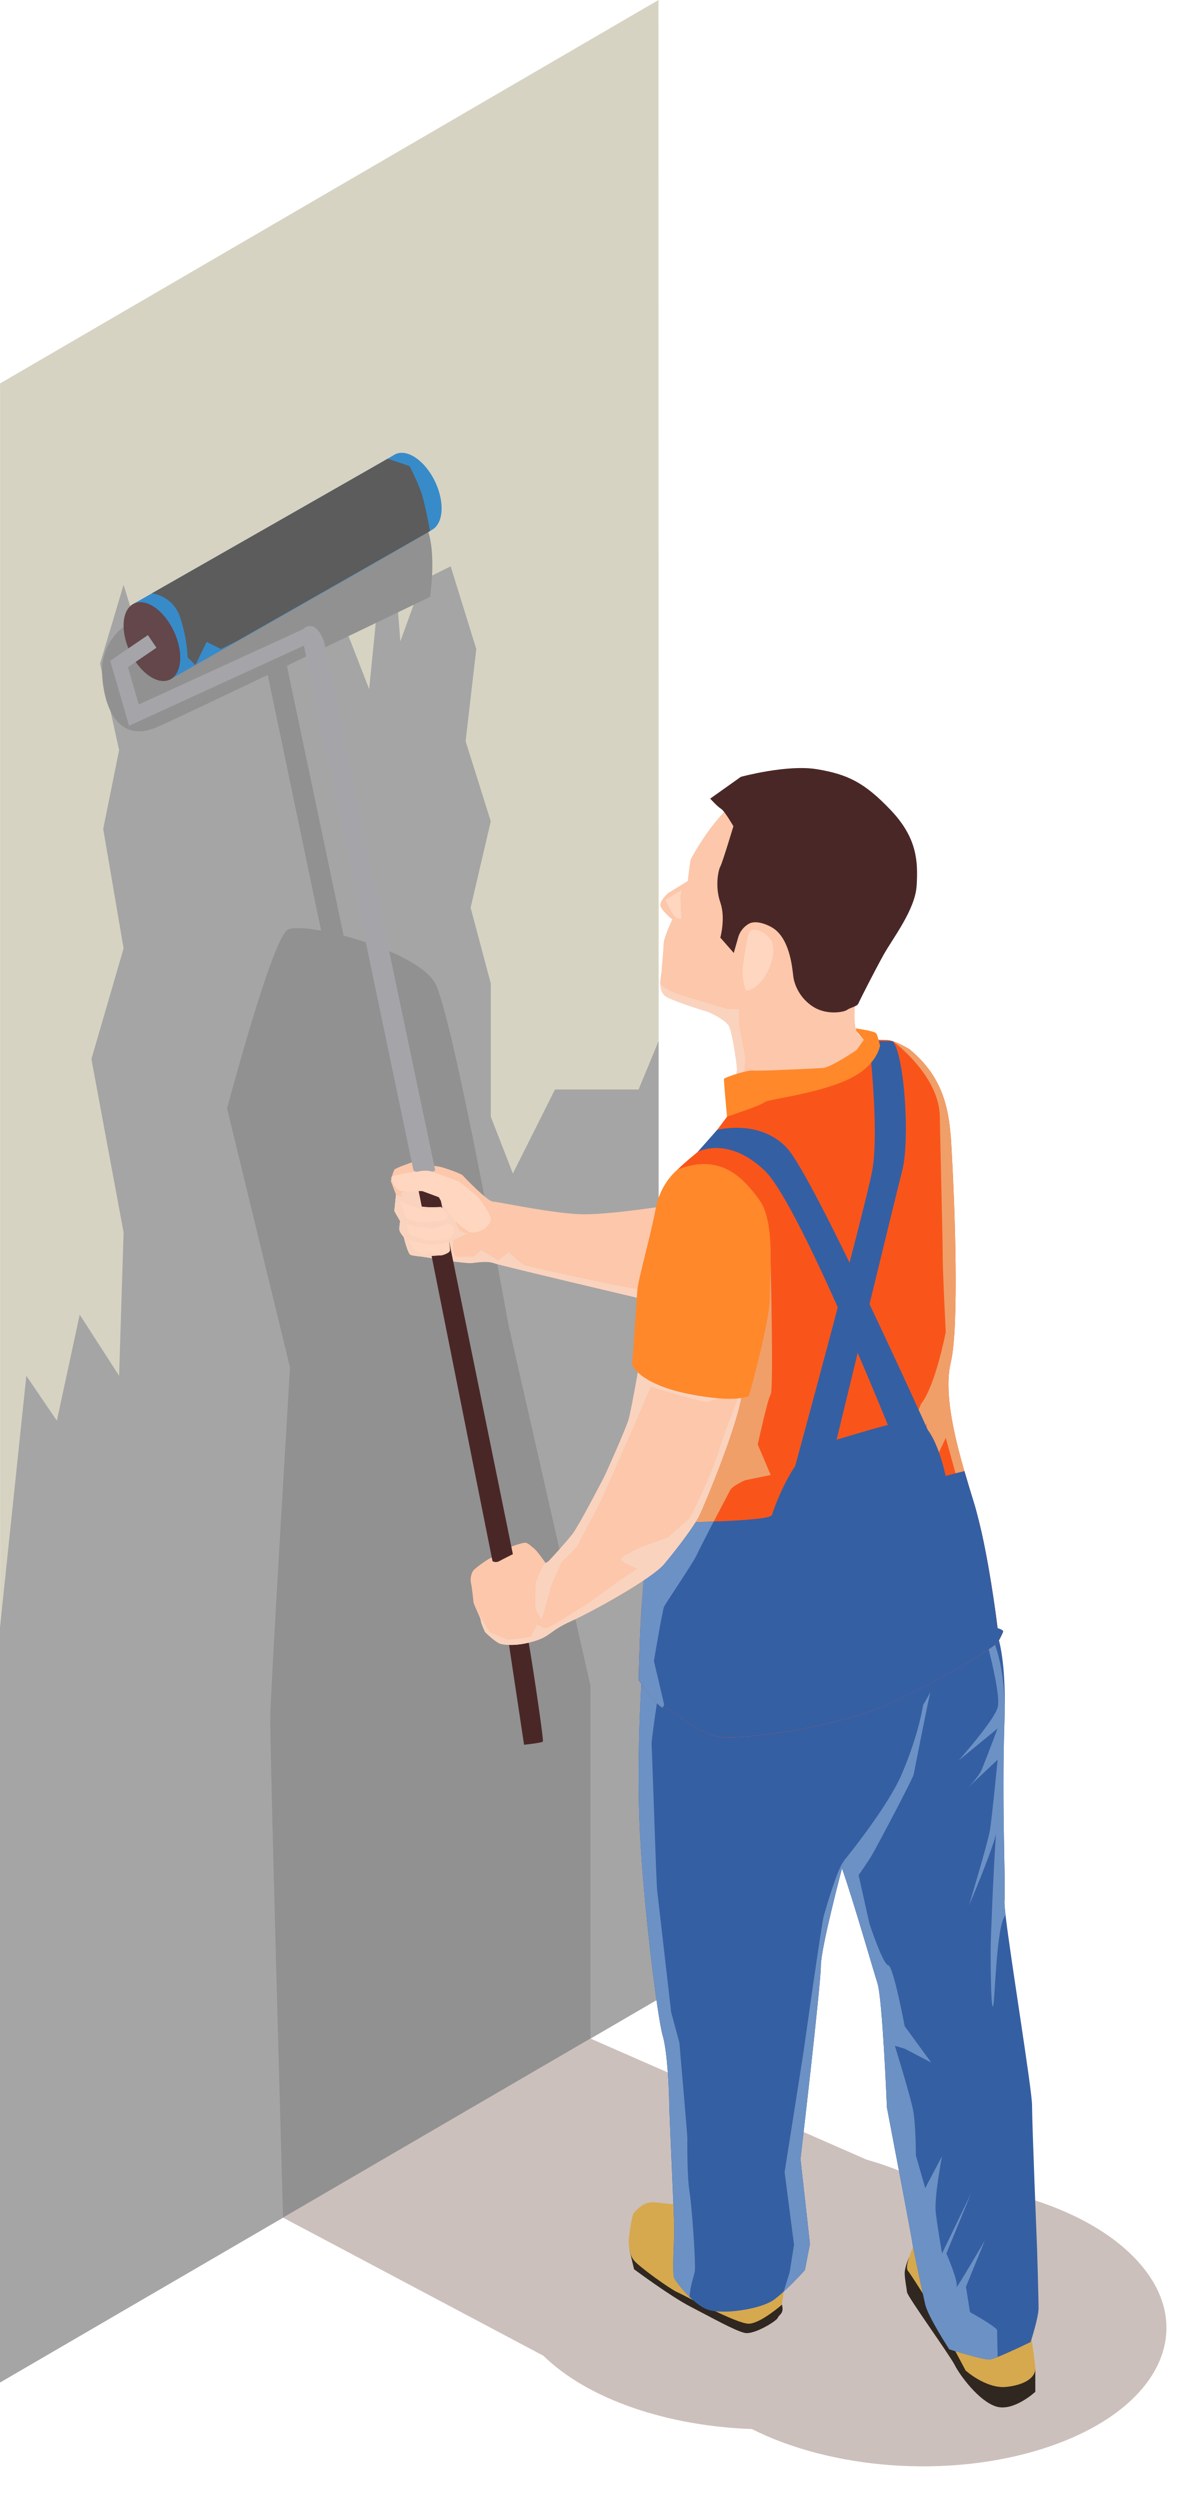 <svg width="33" height="69" viewBox="0 0 33 69" fill="none" xmlns="http://www.w3.org/2000/svg">
<path d="M18.189 32.541V55.166L16.77 55.992L16.306 56.261L10.694 59.528L7.817 61.204L0.002 65.752V10.582L18.184 0L18.189 32.541Z" fill="#D7D3C2"/>
<path d="M0 44.915L0.727 37.97L1.57 39.209L2.201 36.282L3.289 37.97L3.413 34.013L2.524 29.228L3.413 26.175L2.85 22.877L3.289 20.702L2.763 18.316L3.413 16.14L4.517 19.738L4.978 19.217L5.57 16.618L6.517 18.175L7.324 17.07L8.121 17.334L8.951 15.824L10.194 19.017L10.482 16.14L10.877 15.394L11.055 17.702L11.667 16.017L12.445 15.629L13.153 17.912L12.858 20.456L13.553 22.667L12.996 25.051L13.553 27.142V30.818L14.163 32.387L15.325 30.069H16.307H17.634L18.187 28.733V55.168L0 65.754V44.915Z" fill="#A5A5A5"/>
<path d="M14.041 36.563C14.041 36.563 12.516 28.07 12.019 27.143C11.725 26.596 10.521 26.094 9.489 25.822L7.922 18.374C9.88 17.436 11.874 16.473 11.874 16.473C11.874 16.473 12.117 14.955 11.668 14.35C11.219 13.745 3.415 17.298 3.415 17.298C3.415 17.298 2.788 17.718 2.819 18.574C2.85 19.43 3.218 20.562 4.35 20.061C4.792 19.866 6.039 19.274 7.393 18.627L8.868 25.684C8.421 25.604 8.068 25.587 7.943 25.661C7.509 25.913 6.271 30.592 6.271 30.592L8.009 37.743C8.009 37.743 7.463 46.753 7.463 47.439C7.463 48.703 7.817 61.205 7.817 61.205L10.693 59.529L16.306 56.261V46.522L14.041 36.563Z" fill="#919191"/>
<path d="M31.247 62.229C29.993 61.003 27.782 60.283 25.487 60.205C25.006 59.962 24.477 59.757 23.913 59.597L23.915 59.596L16.306 56.261L10.693 59.528L7.817 61.204L15.005 65.015L15.005 65.015C16.26 66.24 18.47 66.959 20.764 67.038C22.954 68.144 26.18 68.415 28.805 67.578C32.101 66.528 33.194 64.133 31.247 62.229Z" fill="#CCC0BC"/>
<path d="M14.561 45.148C14.591 45.157 15.023 48.023 14.992 48.063C14.962 48.103 14.472 48.153 14.472 48.153L13.98 44.887L14.561 45.148Z" fill="#4A2727"/>
<path d="M25.328 62.192L25.103 62.303C25.103 62.303 24.983 62.568 24.983 62.734C24.983 62.899 25.036 63.139 25.047 63.26C25.058 63.38 26.231 65.003 26.366 65.274C26.501 65.545 27.027 66.266 27.508 66.416C27.989 66.567 28.59 66.011 28.59 66.011V65.379L26.877 63.8L25.328 62.192Z" fill="#2F2720"/>
<path d="M28.349 63.665C28.349 63.665 28.59 65.168 28.59 65.379C28.59 65.589 28.349 65.815 27.793 65.875C27.237 65.935 26.666 65.424 26.666 65.424L25.842 63.876C25.842 63.876 25.178 62.794 25.073 62.673C24.967 62.553 25.215 62.017 25.215 62.017C25.215 62.017 26.455 61.741 26.546 61.741C26.636 61.741 28.349 63.665 28.349 63.665Z" fill="#D6A94F"/>
<path d="M28.68 63.695C28.68 63.975 28.46 64.637 28.46 64.637C28.46 64.637 27.888 64.917 27.55 65.05C27.453 65.088 27.376 65.113 27.337 65.118C27.157 65.138 26.215 64.838 26.215 64.838C26.215 64.838 25.627 63.936 25.55 63.596C25.473 63.254 25.193 61.952 25.193 61.892C25.193 61.832 24.492 58.164 24.492 58.164C24.492 58.164 24.372 55.178 24.231 54.737C24.091 54.295 23.35 51.711 23.128 51.25C23.068 51.124 23.028 50.68 23.012 50.088C22.972 48.515 23.118 45.894 23.59 45.398C24.24 44.718 27.337 44.706 27.337 44.706C27.337 44.706 27.395 44.754 27.467 44.915C27.604 45.218 27.791 45.925 27.739 47.483C27.658 49.867 27.78 52.112 27.739 52.452C27.733 52.502 27.744 52.645 27.768 52.856C27.914 54.097 28.5 57.675 28.5 58.104C28.5 58.606 28.64 62.093 28.64 62.093C28.64 62.093 28.68 63.415 28.68 63.695Z" fill="#355FA3"/>
<path d="M27.55 65.05C27.453 65.088 27.376 65.113 27.337 65.118C27.157 65.139 26.215 64.838 26.215 64.838C26.215 64.838 25.627 63.937 25.55 63.596C25.473 63.254 25.193 61.952 25.193 61.892C25.193 61.832 24.492 58.164 24.492 58.164C24.492 58.164 24.372 55.179 24.231 54.737C24.091 54.296 23.35 51.711 23.128 51.25C23.068 51.124 23.028 50.681 23.012 50.088C23.417 49.63 23.866 49.127 24.296 48.647C25.292 47.539 25.667 46.731 25.694 46.701C25.665 46.772 25.253 48.848 25.233 48.966C25.213 49.086 24.191 51.01 24.071 51.211C23.951 51.411 23.71 51.752 23.71 51.752L24.011 53.094C24.011 53.094 24.381 54.217 24.527 54.236C24.672 54.257 24.983 55.92 24.983 55.92L25.714 56.922L24.983 56.541L24.712 56.461C24.712 56.461 25.133 57.824 25.213 58.224C25.292 58.625 25.292 59.487 25.292 59.487L25.55 60.389L26.013 59.51C26.002 59.571 25.793 60.661 25.842 61.071C25.894 61.492 26.014 62.193 26.014 62.193L26.818 60.529L26.134 62.193C26.134 62.193 26.468 62.956 26.415 63.111C26.361 63.266 27.197 61.832 27.197 61.832L26.675 63.111L26.786 63.811C26.786 63.811 27.542 64.23 27.537 64.317C27.535 64.371 27.544 64.76 27.55 65.05Z" fill="#6C91C4"/>
<path d="M27.768 52.857C27.499 53.121 27.478 55.398 27.418 55.378C27.357 55.359 27.357 54.056 27.357 53.755C27.357 53.521 27.442 51.415 27.505 50.628C27.333 51.252 26.756 52.594 26.756 52.594C26.756 52.594 27.277 50.87 27.337 50.509C27.397 50.148 27.55 48.566 27.55 48.566L26.713 49.351C26.778 49.287 27.03 49.033 27.116 48.826C27.216 48.585 27.549 47.704 27.549 47.704L26.475 48.585C26.475 48.585 27.437 47.503 27.549 47.128C27.661 46.753 27.176 45.042 27.176 45.042C27.176 45.042 27.099 44.99 27.277 44.916C27.414 45.219 27.791 45.926 27.738 47.484C27.657 49.869 27.779 52.113 27.738 52.453C27.733 52.502 27.744 52.645 27.768 52.857Z" fill="#6C91C4"/>
<path d="M17.635 61.832L17.385 62.1L17.51 62.628C17.51 62.628 18.519 63.38 19.076 63.665C19.632 63.951 20.323 64.342 20.579 64.387C20.834 64.432 21.451 64.056 21.48 63.966C21.51 63.876 21.66 63.862 21.593 63.605C21.524 63.349 19.514 62.854 19.514 62.854L17.635 61.832Z" fill="#2F2720"/>
<path d="M21.661 62.779C21.691 62.944 21.593 63.605 21.593 63.605C21.593 63.605 21.015 64.116 20.684 64.131C20.354 64.147 18.88 63.334 18.7 63.26C18.52 63.184 17.633 62.553 17.498 62.373C17.363 62.193 17.363 61.937 17.363 61.832C17.363 61.727 17.453 61.126 17.498 61.081C17.543 61.035 17.738 60.78 18.009 60.78C18.279 60.78 19.812 60.99 19.872 61.081C19.932 61.17 21.661 62.779 21.661 62.779Z" fill="#D6A94F"/>
<path d="M24.892 48.986C24.504 49.878 23.382 51.26 23.312 51.346L23.309 51.349C23.309 51.35 23.308 51.35 23.308 51.352C23.285 51.439 22.668 53.745 22.668 54.256C22.668 54.777 22.106 59.586 22.106 59.586L22.367 61.931L22.227 62.652C22.227 62.652 21.938 62.977 21.641 63.247C21.547 63.331 21.453 63.412 21.366 63.474C21.005 63.734 19.923 63.895 19.521 63.734C19.359 63.669 19.19 63.536 19.044 63.393C18.826 63.18 18.655 62.945 18.619 62.873C18.559 62.753 18.619 61.81 18.619 61.51C18.619 61.209 18.48 58.304 18.48 58.063C18.48 57.823 18.439 56.64 18.3 56.179C18.159 55.718 17.738 52.371 17.658 50.267C17.578 48.163 17.738 46.039 17.738 46.039L18.301 45.96L22.283 45.397C22.283 45.397 25.154 45.017 25.455 45.798C25.755 46.581 25.293 48.064 24.892 48.986Z" fill="#355FA3"/>
<path d="M19.041 60.488C19.109 60.909 19.216 62.478 19.188 62.677C19.169 62.815 19.055 63.087 19.044 63.393C18.826 63.18 18.655 62.946 18.619 62.874C18.559 62.754 18.619 61.811 18.619 61.51C18.619 61.21 18.48 58.305 18.48 58.064C18.48 57.823 18.439 56.64 18.3 56.18C18.159 55.719 17.738 52.372 17.658 50.267C17.578 48.163 17.738 46.039 17.738 46.039L18.301 45.96C18.301 45.96 17.979 47.989 17.994 48.154C18.009 48.318 18.121 51.941 18.147 52.166C18.174 52.392 18.534 55.533 18.534 55.533L18.761 56.375C18.761 56.375 18.981 58.906 18.981 59.006C18.98 59.106 18.972 60.068 19.041 60.488Z" fill="#6C91C4"/>
<path d="M22.668 54.256C22.668 54.777 22.106 59.587 22.106 59.587L22.367 61.931L22.227 62.652C22.227 62.652 21.938 62.977 21.641 63.248C21.73 62.963 21.806 62.713 21.806 62.713L21.927 61.952L21.667 59.947L22.188 56.64C22.188 56.64 22.689 53.074 22.749 52.873C22.809 52.672 23.112 51.601 23.308 51.352C23.285 51.439 22.668 53.745 22.668 54.256Z" fill="#6C91C4"/>
<path d="M27.698 45.042C27.659 45.139 27.592 45.285 27.517 45.361C27.398 45.48 26.373 46.142 24.832 46.902C23.291 47.666 20.601 48.006 19.922 47.944C19.242 47.882 18.522 47.101 18.358 47.14C18.34 47.145 18.319 47.14 18.292 47.127C18.093 47.025 17.74 46.522 17.652 46.394L17.634 46.367C17.634 46.367 17.647 45.851 17.669 45.321L17.678 45.043L17.683 44.964C17.692 44.681 17.705 44.429 17.718 44.297C17.731 44.156 17.775 43.551 17.837 42.791L17.895 42.023C17.934 41.462 17.979 40.87 18.018 40.349C18.076 39.629 18.12 39.037 18.138 38.825C18.2 38.163 18.279 33.049 18.416 32.687C18.549 32.329 19.167 31.892 19.374 31.698C19.586 31.499 20.099 30.797 20.474 30.267C20.849 29.741 23.494 28.704 23.494 28.704C23.494 28.704 24.307 28.691 24.519 28.704C24.554 28.708 24.603 28.717 24.652 28.735C24.863 28.801 25.119 28.96 25.119 28.96C26.215 29.87 26.237 30.912 26.294 32.034C26.356 33.156 26.497 36.604 26.255 37.602C26.069 38.388 26.321 39.528 26.634 40.609C26.723 40.91 26.811 41.21 26.899 41.492C27.297 42.795 27.548 44.937 27.548 44.937C27.548 44.937 27.725 44.98 27.698 45.042Z" fill="#F9551A"/>
<path d="M26.631 40.602L26.387 40.661L26.117 39.684C26.117 39.684 26.041 39.844 25.928 40.084C25.839 39.84 25.726 39.583 25.574 39.41L25.595 39.284L25.548 39.377C25.456 39.276 25.355 39.208 25.241 39.208C25.359 38.93 25.435 38.745 25.435 38.745C25.835 38.244 26.117 36.762 26.117 36.762C26.117 36.762 26.033 35.115 26.033 34.677C26.033 34.239 25.974 31.97 25.953 30.816C25.936 29.726 24.782 28.828 24.66 28.74C24.871 28.808 25.119 28.959 25.119 28.959C26.214 29.868 26.235 30.909 26.294 32.033C26.357 33.153 26.496 36.601 26.256 37.604C26.067 38.383 26.319 39.524 26.631 40.602Z" fill="#F09F69"/>
<path d="M19.267 31.79C19.267 31.79 20.098 31.335 21.117 32.308C22.136 33.282 24.916 40.311 24.916 40.311L25.705 39.649C25.705 39.649 22.485 32.495 21.731 31.683C20.977 30.872 19.803 31.184 19.803 31.184L19.267 31.79Z" fill="#355FA3"/>
<path d="M23.999 28.733C23.999 28.733 24.288 31.224 24.086 32.309C23.884 33.393 21.958 40.464 21.958 40.464L22.963 40.311C22.963 40.311 24.697 33.156 24.915 32.309C25.134 31.461 24.976 29.096 24.65 28.733C23.999 28.733 23.999 28.733 23.999 28.733Z" fill="#355FA3"/>
<path d="M27.7 45.04C27.658 45.137 27.591 45.285 27.519 45.361C27.397 45.478 26.374 46.144 24.833 46.902C23.291 47.664 20.601 48.005 19.923 47.942C19.241 47.883 18.521 47.1 18.357 47.142C18.34 47.146 18.323 47.142 18.298 47.125H18.294C18.268 47.112 18.243 47.096 18.214 47.07C18.209 47.07 18.205 47.066 18.201 47.062C18.1 46.973 17.986 46.839 17.885 46.712C17.881 46.708 17.877 46.708 17.877 46.704C17.852 46.67 17.827 46.633 17.801 46.599C17.717 46.489 17.658 46.401 17.641 46.376L17.633 46.367L17.641 46.161C17.645 46.051 17.649 45.904 17.654 45.744L17.67 45.318C17.67 45.2 17.679 45.079 17.683 44.961L17.839 42.792L17.881 42.194C17.885 42.139 17.889 42.08 17.894 42.021C17.894 42.021 18.82 42.021 19.709 41.992C20.513 41.962 21.283 41.912 21.317 41.81C21.384 41.596 21.936 40.034 22.669 39.853C23.401 39.668 24.686 39.209 25.238 39.209H25.242C25.355 39.209 25.457 39.276 25.549 39.377C25.562 39.39 25.57 39.398 25.575 39.411C25.726 39.583 25.84 39.84 25.929 40.084C26.051 40.421 26.114 40.733 26.114 40.733L26.388 40.661L26.632 40.602C26.632 40.602 26.632 40.602 26.636 40.607C26.725 40.91 26.813 41.209 26.902 41.491C26.927 41.571 26.952 41.66 26.973 41.744C27.02 41.921 27.066 42.106 27.108 42.291C27.381 43.521 27.55 44.936 27.55 44.936C27.55 44.936 27.725 44.982 27.7 45.04Z" fill="#355FA3"/>
<path d="M23.885 28.848C23.885 28.848 23.569 29.216 23.066 29.419C22.562 29.621 20.651 30.095 20.651 30.095L20.24 30.593C20.24 30.593 20.259 30.419 20.282 30.212C20.314 29.917 20.353 29.549 20.353 29.501C20.353 29.419 20.226 28.494 20.128 28.314C20.03 28.134 19.564 27.93 19.564 27.93C19.564 27.93 18.737 27.682 18.429 27.525C18.275 27.447 18.235 27.29 18.234 27.141C18.234 26.991 18.271 26.848 18.271 26.795C18.271 26.69 18.324 26.232 18.324 26.059C18.324 25.886 18.565 25.375 18.565 25.375C18.565 25.375 18.228 25.104 18.234 24.969C18.241 24.833 18.452 24.646 18.452 24.646L18.992 24.315C18.992 24.315 19.053 23.781 19.074 23.721C19.097 23.661 19.741 22.481 20.403 22.07C21.064 21.66 22.847 21.489 23.65 22.601C24.45 23.713 23.62 27.562 23.62 27.562C23.62 27.562 23.539 28.368 23.69 28.533C23.84 28.7 23.964 28.765 23.885 28.848Z" fill="#FCC7AA"/>
<path d="M21.305 25.588C21.305 25.588 20.915 25.358 20.674 25.498C20.433 25.639 20.383 25.879 20.383 25.879L20.263 26.3L19.892 25.877C19.892 25.877 20.042 25.338 19.892 24.907C19.742 24.476 19.832 24.025 19.892 23.915C19.952 23.805 20.253 22.803 20.253 22.803C20.253 22.803 20.012 22.382 19.912 22.322C19.812 22.262 19.612 22.041 19.612 22.041L20.458 21.44C20.458 21.44 21.736 21.09 22.567 21.23C23.399 21.37 23.87 21.59 24.602 22.362C25.333 23.133 25.353 23.785 25.313 24.446C25.273 25.107 24.652 25.899 24.401 26.35C24.15 26.801 23.729 27.632 23.7 27.703C23.67 27.773 23.469 27.813 23.389 27.873C23.308 27.933 22.84 28.023 22.468 27.793C22.096 27.562 21.936 27.192 21.906 26.941C21.876 26.69 21.806 25.869 21.305 25.588Z" fill="#4A2727"/>
<path d="M21.305 25.969C21.305 25.969 21.455 26.259 21.225 26.76C20.994 27.261 20.644 27.381 20.593 27.321C20.544 27.261 20.483 26.834 20.513 26.652C20.543 26.47 20.623 25.868 20.693 25.728C20.763 25.587 21.115 25.658 21.305 25.969Z" fill="#FFD6BF"/>
<path d="M18.82 24.569L18.377 24.834C18.377 24.834 18.542 25.202 18.632 25.293C18.722 25.383 18.835 25.375 18.82 25.338C18.805 25.3 18.79 24.722 18.79 24.722L18.82 24.569Z" fill="#FFD6BF"/>
<path d="M20.584 29.215L20.474 30.267L20.282 30.211C20.314 29.917 20.353 29.549 20.353 29.5C20.353 29.419 20.226 28.494 20.128 28.314C20.03 28.134 19.564 27.93 19.564 27.93C19.564 27.93 18.737 27.682 18.429 27.525C18.275 27.446 18.235 27.29 18.234 27.141C18.234 27.141 18.309 27.312 18.901 27.492C19.491 27.672 20.092 27.852 20.092 27.852H20.404V28.253L20.584 29.215Z" fill="#FAD3BE"/>
<path d="M21.283 38.484C21.203 38.586 20.925 39.865 20.925 39.865L21.283 40.708L20.584 40.851C20.584 40.851 20.243 40.99 20.163 41.129C20.126 41.201 19.919 41.592 19.709 41.993C18.82 42.022 17.894 42.022 17.894 42.022C17.936 41.462 17.978 40.868 18.02 40.346C18.315 39.651 18.521 39.167 18.521 39.167L21.284 34.918C21.284 34.918 21.363 38.383 21.283 38.484Z" fill="#F09F69"/>
<path d="M19.708 41.992C19.502 42.392 19.291 42.801 19.241 42.914C19.14 43.133 18.377 44.257 18.34 44.338C18.297 44.417 18.058 45.841 18.058 45.841C18.058 45.841 18.319 46.944 18.34 47.041C18.34 47.054 18.327 47.083 18.297 47.125H18.293V47.13C18.268 47.117 18.243 47.1 18.213 47.071C18.209 47.071 18.205 47.066 18.201 47.062C18.1 46.978 17.982 46.844 17.885 46.713C17.88 46.709 17.877 46.709 17.877 46.705C17.851 46.671 17.826 46.633 17.801 46.599C17.716 46.49 17.657 46.402 17.641 46.376C17.636 46.372 17.636 46.368 17.636 46.368C17.636 46.368 17.641 46.288 17.641 46.161C17.645 46.052 17.649 45.904 17.653 45.744L17.67 45.319C17.67 45.201 17.678 45.079 17.683 44.961C17.695 44.679 17.708 44.426 17.716 44.296C17.733 44.115 17.801 43.218 17.881 42.195C17.885 42.14 17.889 42.081 17.894 42.022C17.894 42.022 18.82 42.022 19.708 41.992Z" fill="#6C91C4"/>
<path d="M20.076 30.818C20.076 30.818 19.983 29.816 19.993 29.776C20.003 29.736 20.644 29.526 20.784 29.546C20.925 29.566 22.489 29.49 22.718 29.476C22.948 29.462 23.66 28.975 23.66 28.975L23.853 28.699L23.651 28.462L23.628 28.382C23.628 28.382 24.161 28.453 24.201 28.524C24.241 28.594 24.302 28.855 24.302 28.855C24.302 28.855 24.239 29.331 23.613 29.691C22.768 30.177 21.209 30.328 21.117 30.418C21.025 30.508 20.076 30.818 20.076 30.818Z" fill="#FF882A"/>
<path d="M20.494 38.404C20.404 39.255 19.475 41.473 19.324 41.796C19.174 42.118 18.677 42.758 18.34 43.163C18.002 43.569 16.37 44.471 15.769 44.742C15.168 45.011 15.221 45.148 14.763 45.29C14.304 45.432 13.981 45.403 13.838 45.372C13.696 45.343 13.396 45.043 13.396 45.043C13.396 45.043 13.275 44.787 13.275 44.711C13.275 44.668 13.21 44.54 13.154 44.418C13.151 44.413 13.15 44.41 13.15 44.41C13.111 44.323 13.074 44.239 13.072 44.193C13.064 44.08 13.027 43.772 13.004 43.674C12.982 43.577 13.012 43.419 13.072 43.343C13.132 43.267 13.485 43.02 13.537 43.006C13.59 42.99 14.064 42.705 14.064 42.705C14.064 42.705 14.387 42.585 14.485 42.578C14.582 42.569 14.672 42.682 14.747 42.735C14.823 42.787 15.064 43.133 15.064 43.133C15.064 43.133 15.103 43.133 15.163 43.073C15.224 43.013 15.645 42.552 15.815 42.331C15.986 42.111 16.597 40.929 16.666 40.798C16.737 40.668 17.278 39.445 17.358 39.186C17.438 38.925 17.729 37.232 17.729 37.232C17.729 37.232 18.05 37.268 18.474 37.348C19.217 37.488 20.279 37.764 20.467 38.22C20.49 38.278 20.501 38.34 20.494 38.404Z" fill="#FCC7AA"/>
<path d="M20.163 38.474C20.163 38.474 19.611 38.675 19.521 38.694C19.431 38.715 17.968 38.273 17.968 38.273L17.472 39.436C17.472 39.436 16.645 41.3 16.645 41.316C16.645 41.33 16.003 42.553 15.954 42.643C15.904 42.733 15.513 43.111 15.513 43.111C15.513 43.111 15.222 43.715 15.192 43.865C15.162 44.015 15.082 44.237 15.082 44.266C15.082 44.296 14.951 44.706 14.951 44.706L14.782 44.396L14.791 43.684L14.994 43.203L15.062 43.134C15.062 43.134 15.102 43.134 15.162 43.074C15.222 43.013 15.643 42.553 15.813 42.332C15.984 42.112 16.595 40.93 16.665 40.799C16.736 40.669 17.276 39.446 17.356 39.186C17.437 38.925 17.728 37.232 17.728 37.232C17.728 37.232 18.049 37.269 18.472 37.349C19.274 37.844 20.163 38.474 20.163 38.474Z" fill="#FAD3BE"/>
<path d="M20.494 38.404C20.404 39.256 19.475 41.473 19.324 41.796C19.174 42.118 18.677 42.758 18.34 43.163C18.002 43.569 16.37 44.471 15.769 44.742C15.168 45.012 15.221 45.148 14.763 45.291C14.304 45.433 13.981 45.404 13.838 45.372C13.696 45.343 13.396 45.043 13.396 45.043C13.396 45.043 13.275 44.787 13.275 44.711C13.275 44.668 13.21 44.54 13.154 44.418C13.191 44.483 13.493 45.01 13.52 45.037C13.55 45.067 14.036 45.256 14.036 45.256L14.652 45.178L14.843 44.833C14.843 44.833 14.982 44.937 15.083 44.937C15.183 44.937 16.045 44.357 16.075 44.357C16.105 44.357 17.157 43.585 17.157 43.585L17.598 43.294C17.598 43.294 17.087 43.094 17.157 43.004C17.227 42.914 17.748 42.683 17.748 42.683L18.439 42.433C18.439 42.433 18.961 41.971 19.031 41.911C19.101 41.851 19.732 40.489 19.882 39.947C20.033 39.406 20.479 38.448 20.467 38.221C20.49 38.278 20.501 38.34 20.494 38.404Z" fill="#FAD3BE"/>
<path d="M19.371 34.516C19.239 34.965 18.932 35.444 18.613 35.714C18.421 35.878 18.224 35.965 18.061 35.926C17.624 35.821 13.844 34.934 13.635 34.859C13.423 34.783 13.116 34.859 12.988 34.859C12.861 34.859 12.432 34.806 12.296 34.783C12.16 34.762 11.341 34.633 11.341 34.633L11.198 34.207L11.169 34.122C11.169 34.122 11.169 34.122 11.101 34.062C11.033 34.002 11.064 33.724 11.064 33.724L10.89 33.424L10.936 32.973L10.793 32.597C10.793 32.597 10.853 32.319 10.898 32.274C10.943 32.228 11.379 32.078 11.379 32.078C11.379 32.078 11.996 32.176 12.132 32.198C12.266 32.221 12.74 32.394 12.777 32.438C12.815 32.484 13.469 33.162 13.609 33.162C13.749 33.162 15.342 33.513 16.144 33.513C16.947 33.513 18.57 33.252 18.57 33.252C18.57 33.252 19.581 33.794 19.371 34.516Z" fill="#FCC7AA"/>
<path d="M12.019 32.304C12.019 32.304 11.861 32.387 11.703 32.387C11.545 32.387 11.418 32.304 11.418 32.304L8.37 17.715H8.951L12.019 32.304Z" fill="#A5A4A9"/>
<path d="M18.613 35.715C18.421 35.878 18.224 35.966 18.061 35.926C17.624 35.822 13.844 34.934 13.635 34.86C13.423 34.784 13.116 34.86 12.988 34.86C12.861 34.86 12.432 34.807 12.296 34.784C12.16 34.762 11.341 34.633 11.341 34.633L11.198 34.208L11.425 33.363L11.054 32.933L11.254 32.83C11.254 32.83 11.845 32.728 12.125 32.83C12.407 32.933 12.687 33.153 12.726 33.264C12.767 33.374 12.511 33.574 12.511 33.574C12.511 33.574 12.656 33.914 12.701 33.956C12.746 33.995 12.897 34.051 12.897 34.051L12.511 34.231C12.511 34.231 12.516 34.486 12.511 34.511C12.506 34.536 12.566 34.667 12.601 34.679C12.636 34.691 13.093 34.679 13.093 34.679L13.288 34.501L13.759 34.786L14.055 34.556C14.055 34.556 14.36 34.876 14.5 34.922C14.64 34.966 17.997 35.728 18.428 35.688C18.493 35.682 18.557 35.692 18.613 35.715Z" fill="#FAD3BE"/>
<path d="M12.157 33.053L14.163 42.893C14.163 42.893 13.9 43.023 13.79 43.084C13.68 43.144 13.6 43.084 13.6 43.084L11.553 32.83L12.157 33.053Z" fill="#4A2727"/>
<path d="M12.537 33.912C12.537 34.013 12.537 34.013 12.537 34.013C12.537 34.013 12.535 34.018 12.532 34.025C12.516 34.055 12.476 34.132 12.445 34.19C12.422 34.231 12.403 34.264 12.402 34.258C12.403 34.261 12.404 34.27 12.405 34.282C12.413 34.332 12.428 34.445 12.428 34.503C12.428 34.522 12.416 34.54 12.397 34.556C12.337 34.608 12.21 34.642 12.21 34.642C12.21 34.642 11.637 34.68 11.633 34.68C11.631 34.68 11.425 34.661 11.342 34.634C11.259 34.608 11.151 34.142 11.151 34.142C11.151 34.142 11.027 34.01 11.027 33.921C11.027 33.83 11.051 33.702 11.051 33.702L10.891 33.424L10.937 32.973L11.271 33.071C11.271 33.071 11.455 33.24 11.598 33.289C11.74 33.338 12.179 33.312 12.179 33.312C12.179 33.312 12.194 33.325 12.216 33.345C12.273 33.398 12.373 33.501 12.368 33.552C12.365 33.579 12.354 33.607 12.341 33.631C12.318 33.675 12.289 33.709 12.289 33.709C12.289 33.709 12.348 33.734 12.41 33.772C12.411 33.772 12.411 33.772 12.411 33.772C12.474 33.81 12.537 33.862 12.537 33.912Z" fill="#FFD6BF"/>
<path d="M12.401 34.257C12.402 34.261 12.404 34.27 12.405 34.281C12.211 34.318 11.967 34.363 11.901 34.361C11.786 34.356 11.325 34.231 11.325 34.231L11.265 34.185C11.265 34.185 11.415 34.467 11.43 34.486C11.445 34.506 11.686 34.611 11.686 34.611C11.686 34.611 12.226 34.603 12.396 34.555C12.336 34.607 12.21 34.642 12.21 34.642C12.21 34.642 11.636 34.679 11.633 34.679C11.63 34.679 11.425 34.66 11.342 34.634C11.259 34.607 11.15 34.142 11.15 34.142C11.15 34.142 11.027 34.01 11.027 33.92C11.027 33.829 11.05 33.702 11.05 33.702L10.89 33.424L10.936 32.973L11.27 33.07C11.27 33.07 11.454 33.24 11.597 33.288C11.739 33.337 12.178 33.311 12.178 33.311C12.178 33.311 12.194 33.324 12.215 33.345C12.215 33.345 11.815 33.375 11.739 33.385C11.665 33.393 11.279 33.253 11.279 33.253L11.03 33.134C11.038 33.16 11.194 33.566 11.218 33.609C11.244 33.655 11.6 33.75 11.625 33.75C11.65 33.75 12.216 33.702 12.28 33.663C12.293 33.655 12.315 33.642 12.34 33.629C12.317 33.674 12.288 33.708 12.288 33.708C12.288 33.708 12.347 33.733 12.409 33.77C12.383 33.779 11.988 33.907 11.914 33.904C11.84 33.9 11.567 33.865 11.567 33.865L11.239 33.789C11.239 33.789 11.273 34.015 11.318 34.06C11.363 34.105 11.664 34.226 11.9 34.236C12.048 34.242 12.274 34.213 12.444 34.19C12.422 34.231 12.403 34.264 12.401 34.257Z" fill="#FAD3BE"/>
<path d="M12.966 34.008C12.966 34.008 12.65 33.815 12.477 33.597C12.305 33.379 12.117 33.039 12.117 33.039L11.667 32.873C11.667 32.873 11.169 32.87 11.064 32.873C10.959 32.876 10.738 32.516 10.826 32.467C10.914 32.417 11.467 32.332 11.486 32.34C11.506 32.348 11.739 32.268 11.939 32.339C12.139 32.41 12.673 32.605 12.673 32.605C12.673 32.605 13.123 32.966 13.184 33.018C13.244 33.071 13.537 33.492 13.552 33.627C13.567 33.762 13.349 34.057 12.966 34.008Z" fill="#FFD6BF"/>
<path d="M18.709 32.281C18.709 32.281 18.239 32.642 18.108 33.354C17.978 34.065 17.618 35.317 17.598 35.628C17.577 35.939 17.467 37.572 17.457 37.642C17.447 37.712 17.717 38.213 19.03 38.474C20.343 38.734 20.683 38.524 20.683 38.524C20.683 38.524 21.255 36.49 21.255 35.828C21.255 35.167 21.415 33.734 20.974 33.123C20.534 32.512 19.9 31.809 18.709 32.281Z" fill="#FF882A"/>
<path d="M12.191 14.132C12.171 14.351 12.091 14.509 11.973 14.596C11.811 14.716 4.68 18.761 4.68 18.761L3.693 16.661C3.693 16.661 10.737 12.654 10.859 12.569C11.021 12.456 11.251 12.472 11.495 12.644C11.926 12.946 12.236 13.612 12.191 14.132Z" fill="#388BC9"/>
<path d="M4.973 18.253C4.927 18.773 4.542 18.95 4.112 18.648C3.682 18.346 3.371 17.681 3.417 17.161C3.463 16.641 3.849 16.465 4.279 16.766C4.709 17.067 5.019 17.734 4.973 18.253Z" fill="#63474B"/>
<path d="M8.355 17.377C8.295 17.433 8.431 17.884 8.633 17.91C8.834 17.936 8.951 17.715 8.951 17.715C8.951 17.715 8.732 17.026 8.355 17.377Z" fill="#A5A4A9"/>
<path d="M3.563 20.031L3.045 18.235L4.084 17.528L4.321 17.876L3.534 18.412L3.831 19.444L8.392 17.355L8.567 17.738L3.563 20.031Z" fill="#A5A4A9"/>
<path d="M4.195 16.375C4.195 16.375 4.776 16.43 4.978 17.048C5.179 17.667 5.179 18.14 5.179 18.14L5.397 18.354L5.706 17.715L6.101 17.912L6.522 17.702L11.874 14.657C11.874 14.657 11.746 13.93 11.641 13.614C11.536 13.298 11.312 12.864 11.312 12.864L10.708 12.659L4.195 16.375Z" fill="#5C5C5C"/>
</svg>
